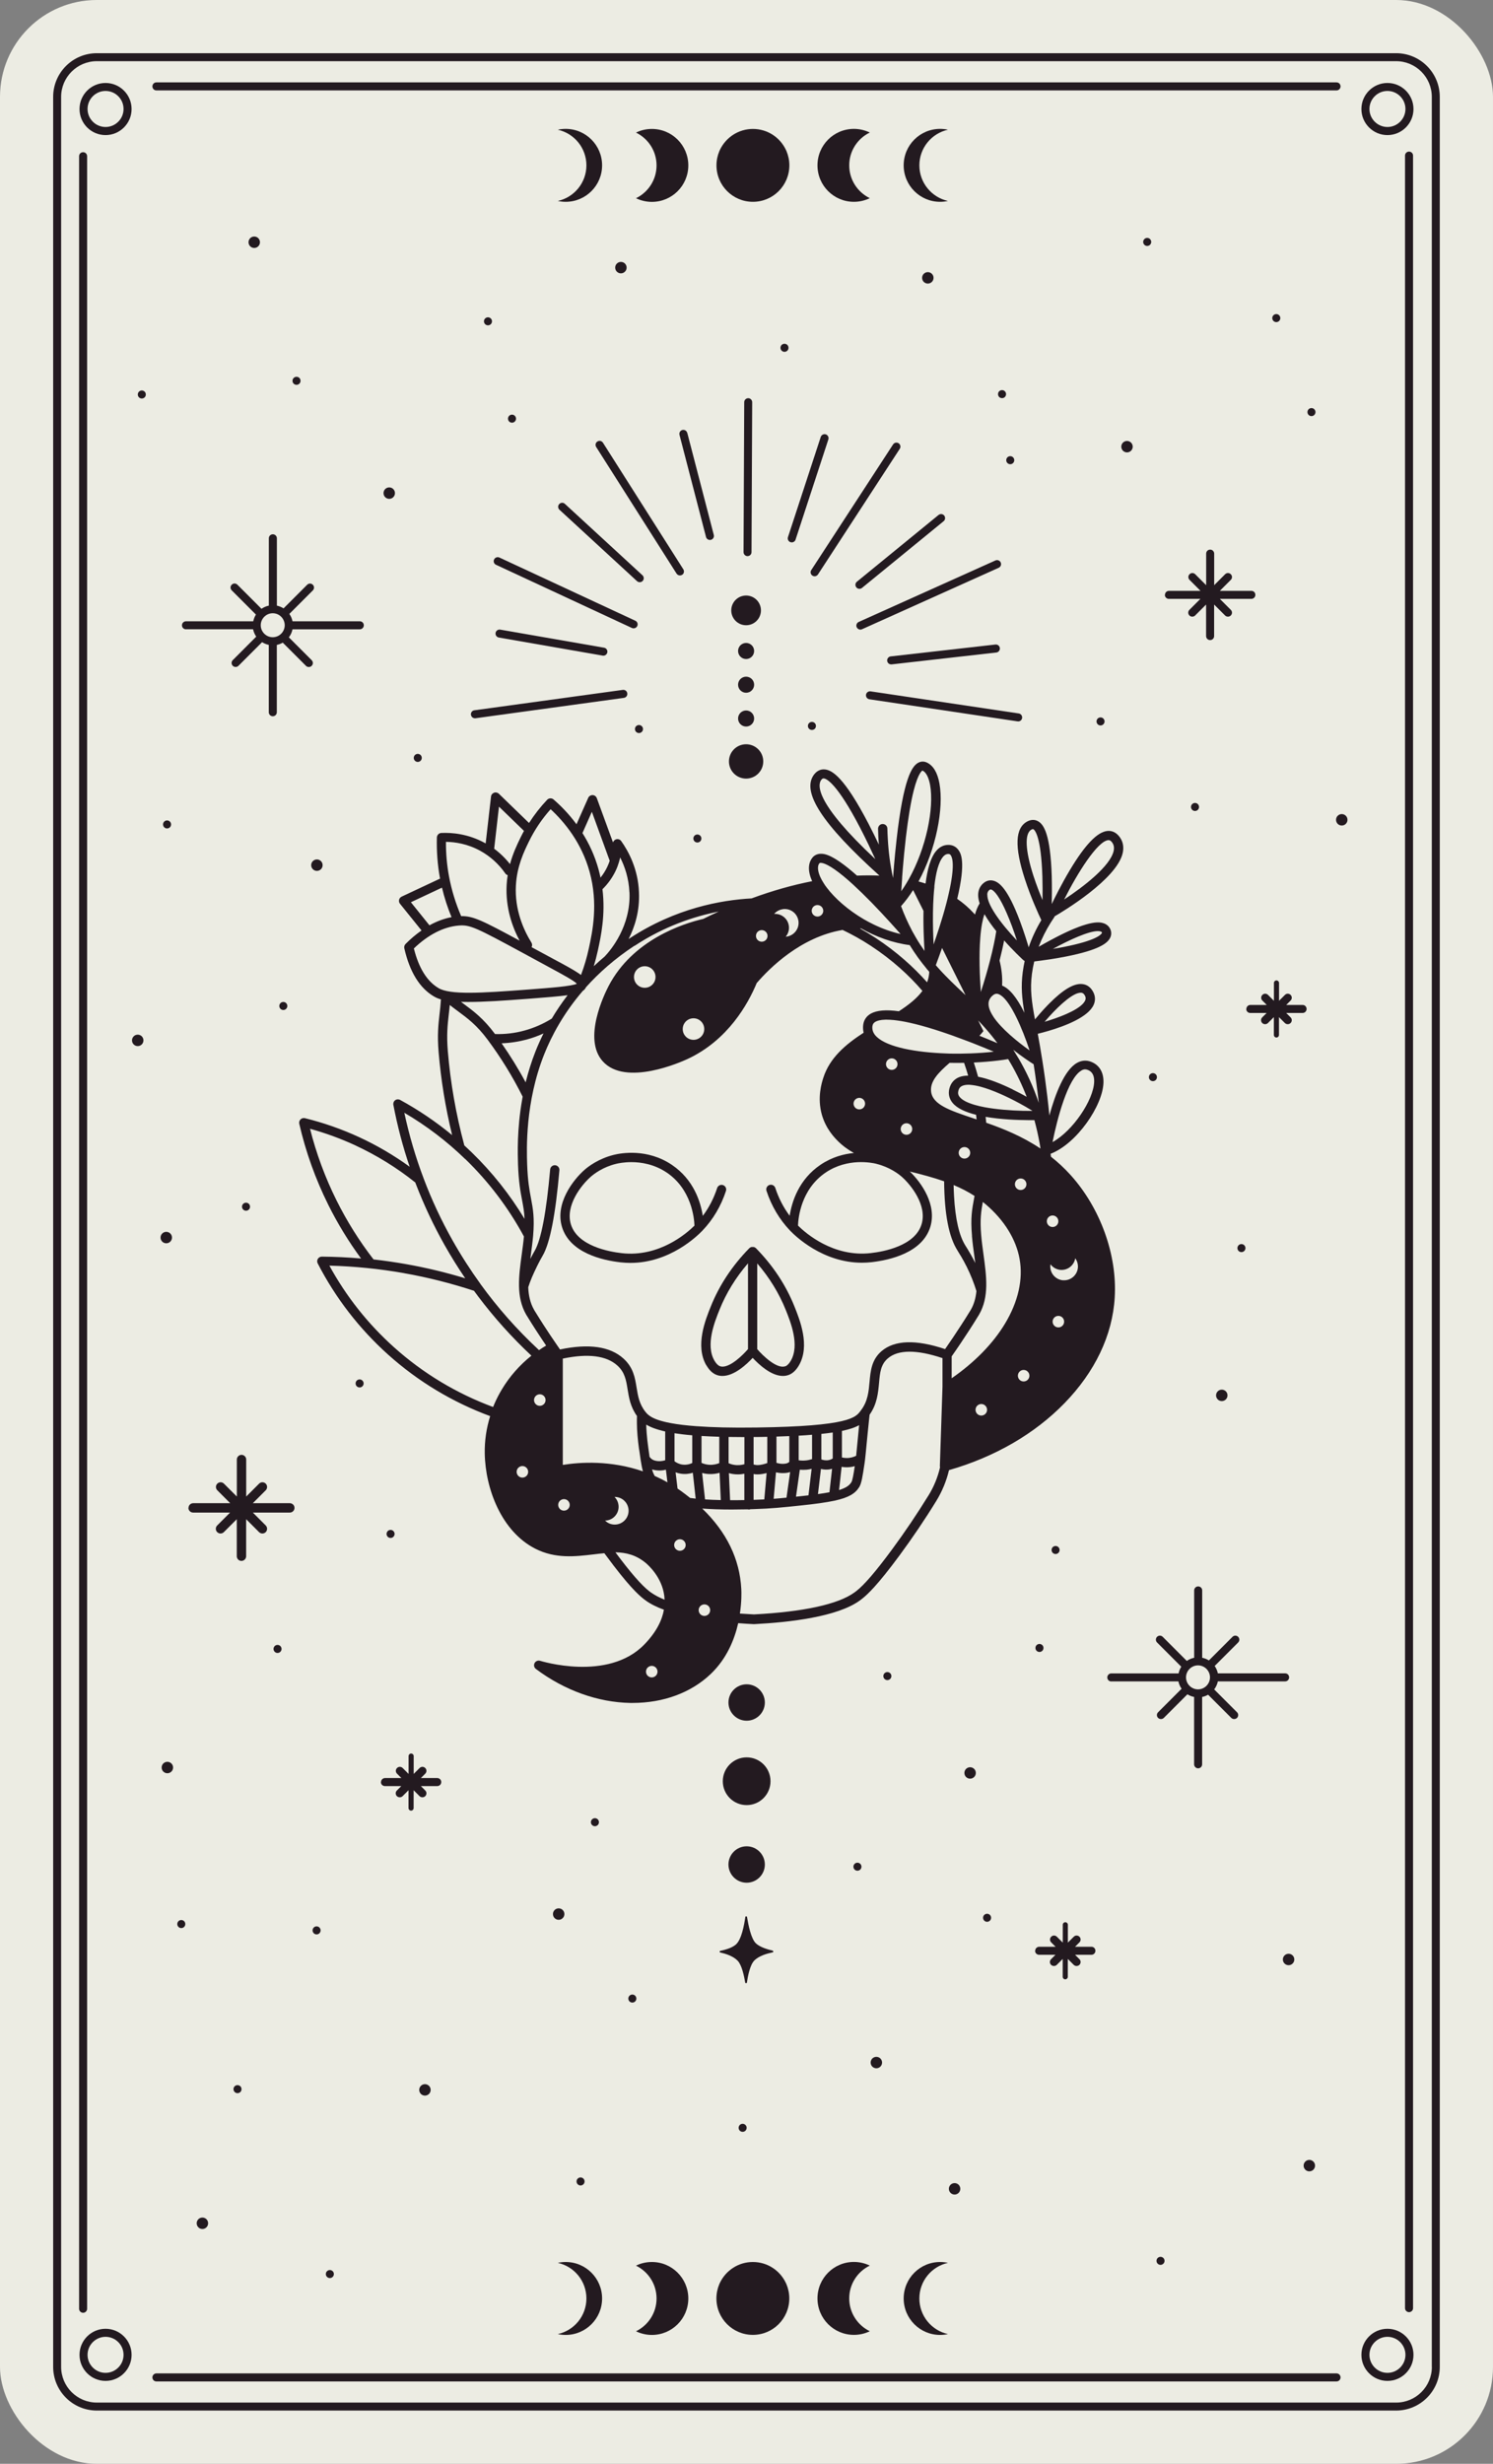 <?xml version="1.0" encoding="UTF-8"?>
<svg id="Layer_2" data-name="Layer 2" xmlns="http://www.w3.org/2000/svg" viewBox="0 0 245.41 404.7">
  <rect x="0" y="0" width="245.41" height="404.7" fill="#808080" stroke="none"/>
  <defs>
    <style>
      .cls-1 {
        fill: #231a20;
      }

      .cls-1, .cls-2 {
        stroke-width: 0px;
      }

      .cls-2 {
        fill: #ecece3;
      }
    </style>
  </defs>
  <g id="Layer_1-2" data-name="Layer 1">
    <g>
      <g>
        <rect class="cls-2" width="245.41" height="404.7" rx="15.91" ry="15.91"/>
        <g>
          <path class="cls-1" d="M229.5,8.74H15.91c-3.96,0-7.17,3.22-7.17,7.17v372.87c0,3.96,3.22,7.17,7.17,7.17h213.58c3.96,0,7.17-3.22,7.17-7.17V15.91c0-3.96-3.22-7.17-7.17-7.17ZM235.36,388.78c0,3.23-2.63,5.86-5.86,5.86H15.91c-3.23,0-5.86-2.63-5.86-5.86V15.91c0-3.23,2.63-5.86,5.86-5.86h213.58c3.23,0,5.86,2.63,5.86,5.86v372.87Z"/>
          <path class="cls-1" d="M17.35,13.63c-2.36,0-4.28,1.92-4.28,4.28s1.92,4.28,4.28,4.28,4.28-1.92,4.28-4.28-1.92-4.28-4.28-4.28ZM17.35,20.86c-1.63,0-2.96-1.33-2.96-2.96s1.33-2.96,2.96-2.96,2.96,1.33,2.96,2.96-1.33,2.96-2.96,2.96Z"/>
          <path class="cls-1" d="M228.06,13.63c-2.36,0-4.28,1.92-4.28,4.28s1.92,4.28,4.28,4.28,4.28-1.92,4.28-4.28-1.92-4.28-4.28-4.28ZM228.06,20.86c-1.63,0-2.96-1.33-2.96-2.96s1.33-2.96,2.96-2.96,2.96,1.33,2.96,2.96-1.33,2.96-2.96,2.96Z"/>
          <path class="cls-1" d="M219.7,13.53H25.71c-.36,0-.66.29-.66.66s.29.66.66.66h193.98c.36,0,.66-.29.66-.66s-.29-.66-.66-.66Z"/>
          <path class="cls-1" d="M228.06,382.52c-2.36,0-4.28,1.92-4.28,4.28s1.92,4.28,4.28,4.28,4.28-1.92,4.28-4.28-1.92-4.28-4.28-4.28ZM228.06,389.76c-1.63,0-2.96-1.33-2.96-2.96s1.33-2.96,2.96-2.96,2.96,1.33,2.96,2.96-1.33,2.96-2.96,2.96Z"/>
          <path class="cls-1" d="M17.35,382.52c-2.36,0-4.28,1.92-4.28,4.28s1.92,4.28,4.28,4.28,4.28-1.92,4.28-4.28-1.92-4.28-4.28-4.28ZM17.35,389.76c-1.63,0-2.96-1.33-2.96-2.96s1.33-2.96,2.96-2.96,2.96,1.33,2.96,2.96-1.33,2.96-2.96,2.96Z"/>
          <path class="cls-1" d="M219.7,389.85H25.71c-.36,0-.66.29-.66.66s.29.66.66.66h193.98c.36,0,.66-.29.66-.66s-.29-.66-.66-.66Z"/>
          <path class="cls-1" d="M231.61,379.79c.36,0,.66-.29.66-.66V25.56c0-.36-.29-.66-.66-.66s-.66.29-.66.66v353.57c0,.36.29.66.66.66Z"/>
          <path class="cls-1" d="M91.69,383.39c.42.09.85.14,1.29.14,3.31,0,5.99-2.68,5.99-5.99s-2.68-5.99-5.99-5.99c-.44,0-.87.05-1.29.14,2.69.59,4.7,2.98,4.7,5.85s-2.01,5.26-4.7,5.85Z"/>
          <path class="cls-1" d="M104.54,382.93c.79.38,1.68.6,2.61.6,3.31,0,5.99-2.68,5.99-5.99s-2.68-5.99-5.99-5.99c-.94,0-1.82.21-2.61.6,2,.97,3.38,3.02,3.38,5.39s-1.38,4.42-3.38,5.39Z"/>
          <path class="cls-1" d="M118.3,375.05c-.02.05-.05.1-.07.15-.3.72-.47,1.51-.47,2.33,0,3.31,2.68,5.99,5.99,5.99s5.99-2.68,5.99-5.99c0-.83-.17-1.62-.47-2.33-.02-.05-.05-.1-.07-.15-.02-.04-.03-.08-.05-.11-.97-2.01-3.02-3.39-5.4-3.39s-4.43,1.39-5.4,3.39c-.02.04-.03.08-.05.11Z"/>
          <path class="cls-1" d="M155.82,371.69c-.41-.09-.85-.14-1.29-.14-3.31,0-5.99,2.68-5.99,5.99s2.68,5.99,5.99,5.99c.44,0,.87-.05,1.29-.14-2.69-.59-4.7-2.98-4.7-5.85s2.01-5.26,4.7-5.85Z"/>
          <path class="cls-1" d="M142.97,372.14c-.79-.38-1.68-.6-2.61-.6-3.31,0-5.99,2.68-5.99,5.99s2.68,5.99,5.99,5.99c.94,0,1.82-.21,2.61-.6-2-.97-3.38-3.02-3.38-5.39s1.38-4.42,3.38-5.39Z"/>
          <path class="cls-1" d="M91.69,33.01c.42.09.85.14,1.29.14,3.31,0,5.99-2.68,5.99-5.99s-2.68-5.99-5.99-5.99c-.44,0-.87.05-1.29.14,2.69.59,4.7,2.99,4.7,5.85s-2.01,5.26-4.7,5.85Z"/>
          <path class="cls-1" d="M104.54,32.56c.79.38,1.68.6,2.61.6,3.31,0,5.99-2.68,5.99-5.99s-2.68-5.99-5.99-5.99c-.94,0-1.82.21-2.61.6,2,.97,3.38,3.02,3.38,5.39s-1.38,4.42-3.38,5.39Z"/>
          <path class="cls-1" d="M129.28,24.83c-.02-.05-.05-.1-.07-.15-.02-.04-.03-.08-.05-.11-.97-2.01-3.02-3.39-5.4-3.39s-4.43,1.39-5.4,3.39c-.02.04-.03.08-.05.11-.02.05-.05.1-.07.15-.3.72-.47,1.51-.47,2.33,0,3.31,2.68,5.99,5.99,5.99s5.99-2.68,5.99-5.99c0-.83-.17-1.62-.47-2.33Z"/>
          <path class="cls-1" d="M155.82,21.31c-.41-.09-.85-.14-1.29-.14-3.31,0-5.99,2.68-5.99,5.99s2.68,5.99,5.99,5.99c.44,0,.87-.05,1.29-.14-2.69-.59-4.7-2.99-4.7-5.85s2.01-5.26,4.7-5.85Z"/>
          <path class="cls-1" d="M142.97,21.77c-.79-.38-1.68-.6-2.61-.6-3.31,0-5.99,2.68-5.99,5.99s2.68,5.99,5.99,5.99c.94,0,1.82-.22,2.61-.6-2-.97-3.38-3.02-3.38-5.39s1.38-4.42,3.38-5.39Z"/>
          <path class="cls-1" d="M13.66,379.89c.36,0,.66-.29.66-.66V25.66c0-.36-.29-.66-.66-.66s-.66.29-.66.66v353.57c0,.36.29.66.66.66Z"/>
          <path class="cls-1" d="M38.38,343.16c0,.36.29.66.66.66s.66-.29.66-.66-.29-.66-.66-.66-.66.29-.66.66Z"/>
          <circle class="cls-1" cx="95.43" cy="358.32" r=".66"/>
          <path class="cls-1" d="M128.29,57.13c0,.36.29.66.66.66s.66-.29.66-.66-.29-.66-.66-.66-.66.29-.66.66Z"/>
          <circle class="cls-1" cx="188.57" cy="39.74" r=".66"/>
          <path class="cls-1" d="M48.74,61.89c-.36,0-.66.29-.66.66s.29.66.66.66.66-.29.66-.66-.29-.66-.66-.66Z"/>
          <circle class="cls-1" cx="80.21" cy="52.78" r=".66"/>
          <circle class="cls-1" cx="190.76" cy="371.36" r=".66"/>
          <circle class="cls-1" cx="54.22" cy="373.53" r=".66"/>
          <path class="cls-1" d="M165.37,64.74c0-.36-.29-.66-.66-.66s-.66.29-.66.66.29.66.66.66.66-.29.66-.66Z"/>
          <circle class="cls-1" cx="209.79" cy="52.25" r=".66"/>
          <circle class="cls-1" cx="29.8" cy="316.04" r=".66"/>
          <path class="cls-1" d="M41.79,38.85c-.52,0-.94.42-.94.94s.42.94.94.94.94-.42.94-.94-.42-.94-.94-.94Z"/>
          <path class="cls-1" d="M68.91,343.28c0,.52.42.94.94.94s.94-.42.94-.94-.42-.94-.94-.94-.94.42-.94.94Z"/>
          <path class="cls-1" d="M32.33,365.19c0,.52.42.94.94.94s.94-.42.94-.94-.42-.94-.94-.94-.94.42-.94.94Z"/>
          <path class="cls-1" d="M156.91,360.47c.52,0,.94-.42.94-.94s-.42-.94-.94-.94-.94.42-.94.94.42.94.94.94Z"/>
          <path class="cls-1" d="M22.64,169.95c-.52,0-.94.42-.94.94s.42.94.94.94.94-.42.94-.94-.42-.94-.94-.94Z"/>
          <path class="cls-1" d="M214.28,355.72c0,.52.42.94.94.94s.94-.42.94-.94-.42-.94-.94-.94-.94.42-.94.94Z"/>
          <path class="cls-1" d="M153.45,45.64c0-.52-.42-.94-.94-.94s-.94.42-.94.94.42.94.94.94.94-.42.94-.94Z"/>
          <path class="cls-1" d="M103,43.96c0-.52-.42-.94-.94-.94s-.94.42-.94.94.42.94.94.94.94-.42.94-.94Z"/>
        </g>
      </g>
      <g>
        <path class="cls-1" d="M116.1,224.24c.47.82,1.04,1.36,1.69,1.6.31.12.63.17.96.17,1.94,0,3.97-1.89,4.97-2.97,1,1.07,3.02,2.97,4.97,2.97.32,0,.64-.05.96-.17.65-.24,1.22-.78,1.69-1.6,1.83-3.21.15-7.4-.76-9.66-1.4-3.49-3.52-6.7-6.31-9.54,0,0-.02-.02-.03-.03-.02-.01-.03-.03-.05-.04-.01-.01-.03-.02-.05-.03-.02-.01-.03-.02-.05-.03-.02,0-.04-.02-.05-.03-.01,0-.02-.01-.04-.02,0,0,0,0-.01,0-.02,0-.04-.01-.06-.02-.02,0-.03-.01-.05-.01-.02,0-.04,0-.06,0-.02,0-.04,0-.06,0-.02,0-.04,0-.05,0-.02,0-.04,0-.06,0-.02,0-.04,0-.05,0-.02,0-.04,0-.06,0-.02,0-.03,0-.05.01-.02,0-.04.01-.06.02,0,0,0,0-.01,0-.01,0-.02.01-.04.02-.02,0-.04.02-.05.03-.02,0-.03.02-.05.03-.02.01-.03.02-.05.03-.02.01-.03.03-.05.04,0,0-.02.02-.03.03-2.78,2.84-4.91,6.05-6.31,9.54-.91,2.25-2.59,6.45-.76,9.66ZM122.95,207.52v14.08c-.83.97-2.78,2.88-4.18,2.88-.16,0-.31-.02-.45-.08-.3-.11-.62-.44-.9-.93-1.47-2.57.04-6.32.85-8.34,1.1-2.74,2.67-5.29,4.68-7.62ZM129.1,224.41c-1.39.52-3.71-1.73-4.63-2.8v-14.08c2.01,2.33,3.58,4.89,4.68,7.62.81,2.02,2.32,5.77.85,8.34-.28.49-.6.82-.9.93Z"/>
        <path class="cls-1" d="M92.38,201.55c1.3,4.24,6.6,5.46,9.64,5.8.55.06,1.09.09,1.61.09,6.43,0,10.93-4.36,11.83-5.3,1.75-1.83,3.05-4.03,3.87-6.52.13-.4-.09-.83-.49-.96-.4-.13-.83.09-.96.49-.55,1.68-1.34,3.21-2.36,4.57-.35-2.26-1.47-5.95-5.09-8.39-4.03-2.71-8.31-1.94-9.53-1.64-2.5.62-4.18,1.91-4.78,2.43-1.94,1.69-4.92,5.59-3.74,9.43ZM97.13,193.27c.52-.45,1.96-1.57,4.14-2.1.33-.08,1.26-.28,2.51-.28,1.62,0,3.77.34,5.81,1.71,4.07,2.74,4.52,7.48,4.56,8.72-1.27,1.26-5.8,5.22-11.95,4.52-2.15-.24-7.27-1.19-8.36-4.73-.95-3.1,1.73-6.48,3.28-7.83Z"/>
        <path class="cls-1" d="M173.33,150.53c1.33-.77,10.22-6.08,11.21-10.4.22-.96.07-1.83-.45-2.58-.67-.96-1.48-1.11-2.04-1.06-1.66.14-3.68,2.24-6.18,6.41-1.45,2.42-2.6,4.78-2.99,5.6.03-1.28.04-2.89,0-4.53-.21-6.98-1.33-8.49-2.16-9.02-.56-.36-1.22-.36-1.86-.02-2,1.06-2.13,4.15-.4,9.46.97,2.99,2.24,5.76,2.71,6.75-.87,1.45-1.56,2.94-2.08,4.46-.32-1.07-.82-2.66-1.43-4.29-2.03-5.41-3.43-6.37-4.3-6.63-.63-.19-1.26-.03-1.78.45-.52.47-.79,1.12-.8,1.88,0,.43.09.89.25,1.38-.31.49-.57,1.12-.77,1.83-.09-.11-.17-.2-.24-.26-.79-.86-1.69-1.64-2.68-2.32,1.49-6.2.55-7.53.21-8.01-.41-.58-1.01-.87-1.74-.85-.72.02-1.36.34-1.89.95-.94,1.07-1.49,3.08-1.78,5.4-.38-.12-.77-.24-1.16-.34,2.86-5.27,4.19-11.99,3.44-16.1-.32-1.78-1.01-2.93-2.05-3.43-.5-.24-1.04-.22-1.51.07-.95.57-2.35,2.49-3.49,12.61-.09.77-.16,1.53-.24,2.28-.13,1.35-.24,2.65-.32,3.8,0,.07,0,.13-.01.19-.01-.07-.03-.13-.05-.2-.43-1.99-.7-4.06-.82-6.22-.03-.56-.06-1.12-.07-1.69,0-.42-.35-.75-.76-.75,0,0-.01,0-.02,0-.42,0-.75.36-.75.78.02.88.06,1.74.13,2.6-.51-1.07-1.08-2.23-1.68-3.39-4.02-7.73-6-8.81-7.15-8.95-.71-.09-1.36.22-1.84.86-2.08,2.82,1.34,8.09,10.77,16.58-1.19-.06-2.43-.05-3.69,0-4.07-3.62-5.45-3.6-5.97-3.59-.57.01-1.05.24-1.38.66-.49.63-.9,1.77-.1,3.66.03.06.06.12.08.18-3.21.63-6.55,1.57-9.96,2.83-5.03.27-12.53,1.63-20.03,6.55-.07.04-.13.09-.19.13,1.03-2.01,1.85-4.62,1.71-7.72-.16-3.77-1.68-6.64-2.92-8.38-.19-.27-.53-.38-.85-.28-.24.08-.42.27-.5.5l-2.66-7.27c-.11-.29-.38-.49-.69-.5-.31,0-.6.17-.72.45l-1.93,4.34c-1.26-1.71-2.6-3.06-3.77-4.07-.31-.27-.77-.24-1.05.05-1.12,1.18-2.11,2.45-2.98,3.81l-4.96-4.8c-.21-.2-.51-.27-.79-.17-.27.1-.47.34-.5.63l-.88,7.7c-.05-.03-.1-.06-.16-.09-2.74-1.49-5.39-1.71-7.13-1.63-.4.02-.71.34-.73.74-.06,2.26.11,4.53.52,6.75,0,0,0,.01,0,.01l-6.31,2.96c-.21.1-.37.29-.42.52-.05.23,0,.47.15.65l3.54,4.39c-.9.62-1.78,1.36-2.63,2.22-.18.19-.26.45-.2.71.88,3.86,2.51,6.52,4.86,7.9.34.2.72.36,1.16.49-.06.88-.14,1.65-.23,2.4-.2,1.79-.39,3.47-.15,6.28.38,4.57,1.13,9.14,2.22,13.61-2.66-2.19-5.52-4.13-8.55-5.78-.26-.14-.58-.12-.81.05-.24.17-.35.47-.3.76.66,3.46,1.55,6.86,2.68,10.17-2.61-1.89-5.39-3.52-8.3-4.86-2.86-1.32-5.86-2.37-8.92-3.12-.26-.06-.53.01-.72.2-.19.19-.27.46-.21.71,1.06,4.62,2.67,9.1,4.78,13.34,1.53,3.07,3.34,6.03,5.38,8.8-2.15-.19-4.3-.29-6.45-.31h0c-.26,0-.51.14-.65.36-.14.23-.15.51-.03.75,2.93,5.68,6.83,10.73,11.58,14.99,4.92,4.41,10.56,7.8,16.77,10.1-.62,1.99-.93,4.06-.89,6.14.1,5.74,2.72,12.8,8.32,15.64,3.31,1.68,6.59,1.28,9.48.94.64-.08,1.26-.15,1.86-.2.09.12.17.24.26.35,3.64,4.94,5.29,6.45,6.21,7.17,0,0,.16.12.32.24.81.59,1.83,1.09,3,1.52-.29,1.63-1.16,3.6-3.24,5.73-5.98,6.13-17,2.69-17.11,2.66-.35-.11-.74.05-.91.38-.17.33-.08.74.22.96,4.67,3.51,10.19,5.49,15.52,5.58.13,0,.25,0,.38,0,5.06,0,9.61-1.68,12.84-4.76,2.63-2.51,3.9-5.66,4.51-8.34.88.07,1.73.12,2.55.16.01,0,.02,0,.04,0s.03,0,.04,0c5.88-.3,13.66-1.21,17.34-3.87.16-.12.32-.24.33-.25.92-.71,2.56-2.22,6.21-7.16,2.13-2.89,4.17-5.9,6.04-8.94.97-1.58,1.68-3.3,2.1-5.08,7.52-2.16,14.07-5.95,18.97-10.98,5.03-5.16,7.9-11.17,8.27-17.37.43-6.99-2.36-14.71-7.27-20.14-1.02-1.13-2.1-2.12-3.21-2.99-.02-.16-.04-.32-.06-.48,4.31-1.66,8.56-7.9,8.69-11.66.06-1.69-.66-2.92-2.03-3.45-.78-.31-1.59-.24-2.34.19-2.06,1.18-3.57,5.16-4.52,8.63-.1-1.05-.22-2.1-.34-3.15-.23-1.92-.49-3.82-.79-5.7,0-.03,0-.05-.01-.08-.13-.83-.27-1.67-.41-2.49-.13-.71-.25-1.38-.36-2,.46-.11,1.09-.28,1.81-.49,2.65-.78,6.49-2.24,7.38-4.27.33-.74.28-1.51-.15-2.24-.42-.73-1.05-1.13-1.83-1.18-1.35-.08-3.09.97-5.31,3.2-.12.13-.25.25-.38.39-.77.8-1.45,1.59-1.98,2.23-.54-2.92-.83-4.91-.5-7.48.09-.68.22-1.36.38-2.04.56-.07,1.51-.19,2.64-.36.79-.12,1.67-.27,2.57-.45,5.54-1.09,6.76-2.21,7.2-2.95.28-.47.32-1.01.11-1.51-.21-.49-.61-.85-1.16-1.02-.5-.15-2.01-.63-7.48,2.16-.4.21-.8.41-1.18.62-.73.39-1.4.77-1.97,1.1.52-1.38,1.2-2.73,2.03-4.05.18-.29.37-.57.56-.85ZM171.36,147.84c-.48-1.15-1.02-2.54-1.48-3.95-1.37-4.23-1.49-7.01-.33-7.63.11-.06.18-.07.23-.07s.08.02.1.03c.21.13,1.25,1.14,1.46,7.78.04,1.36.04,2.7.02,3.85ZM182.17,138s.04,0,.07,0c.13,0,.34.05.59.41.27.4.34.84.22,1.38-.57,2.49-4.91,5.84-8.13,7.96,2.22-4.41,5.49-9.6,7.25-9.75ZM177.7,163.06c.18.01.39.07.6.42.18.3.2.57.07.86-.55,1.24-3.32,2.45-5.95,3.28-.24.08-.48.15-.72.22.24-.28.48-.55.73-.83,1.87-2.07,4.01-3.95,5.21-3.95.02,0,.04,0,.06,0ZM177.76,175.83c.21-.12.41-.18.6-.18.14,0,.28.03.43.09.28.11,1.12.43,1.06,1.98-.11,2.95-3.45,8-6.84,9.88.75-3.76,2.5-10.48,4.75-11.76ZM134.78,143.93c-.23-.54-.55-1.54-.1-2.12.02-.03.06-.07.21-.08,0,0,0,0,.01,0,.41,0,1.44.29,3.77,2.21.25.21.52.44.8.68.25.22.51.46.79.71.86.79,1.85,1.75,2.99,2.91,1.1,1.13,2.15,2.26,3.07,3.27.32.36.63.69.91,1.01.29.33.56.63.8.9-1.54-.35-3.03-.89-4.43-1.57-.56-.27-1.1-.56-1.62-.86-2.6-1.52-4.75-3.43-6.08-5.19-.18-.23-.34-.46-.48-.69-.15-.24-.29-.47-.41-.7-.09-.17-.17-.33-.24-.49ZM134.99,128.11c.16-.22.28-.25.37-.25.02,0,.04,0,.06,0,.44.05,2.16.8,5.97,8.13.95,1.83,1.82,3.67,2.49,5.13-9.83-9.19-9.53-12.15-8.89-13.02ZM148.28,144.18c.03-.45.07-.92.11-1.41.13-1.61.3-3.4.51-5.2.38-3.23.81-5.83,1.29-7.72.78-3.06,1.44-3.28,1.44-3.28,0,0,.02,0,.04.02.55.27.98,1.09,1.21,2.33.7,3.86-.67,10.46-3.48,15.46-.04.06-.07.13-.11.19-.1.17-.19.33-.29.5-.14.23-.29.46-.43.69-.14.21-.28.42-.43.63.01-.22.03-.45.05-.7.02-.24.03-.49.05-.76.02-.24.04-.49.05-.75ZM153.58,145.62c.24-2.21.69-4.05,1.46-4.92.33-.37.61-.42.79-.43.01,0,.02,0,.03,0,.23,0,.33.08.42.21.28.4.71,1.77-.33,6.28-.06.25-.12.5-.18.77-.06.25-.13.5-.19.76-.16.62-.35,1.29-.56,2.02-.36,1.22-.75,2.42-1.11,3.5-.16.46-.31.91-.45,1.32-.04-.76-.07-1.57-.09-2.41-.04-1.81-.03-3.73.09-5.52.02-.27.04-.53.06-.79.02-.27.05-.53.08-.78ZM161.42,151.72c.11-.58.24-1.11.4-1.56.53.93,1.21,1.88,1.94,2.79-.1.67-.24,1.4-.4,2.16-.09.42-.19.86-.29,1.3-.11.45-.22.91-.34,1.37-.44,1.71-.96,3.48-1.51,5.17-.19-2.7-.31-6.06-.09-8.87.03-.43.07-.84.12-1.24.05-.39.1-.76.17-1.11ZM162.28,146.99c0-.44.17-.64.3-.76.11-.1.19-.13.25-.13.03,0,.06,0,.08.01.31.09.66.44,1.04.98.49.7,1.02,1.72,1.54,2.93.58,1.32,1.15,2.87,1.66,4.46-.58-.62-1.2-1.3-1.79-2.01-.23-.28-.46-.55-.67-.83-.25-.31-.48-.63-.7-.94-.5-.7-.93-1.4-1.23-2.03-.12-.25-.22-.49-.29-.71-.09-.27-.15-.53-.17-.77,0-.07,0-.13,0-.2ZM159.76,203c.09,1.1.24,2.19.39,3.25.06.41.11.82.16,1.22,0-.02-.01-.03-.02-.05-.25-.49-.48-.94-.7-1.32-.38-.68-.69-1.16-.84-1.4l-.05-.08c-1.04-1.64-1.67-4.37-1.88-8.14-.03-.58-.06-1.19-.07-1.83,1.19.5,2.34,1.08,3.44,1.79-.03.15-.05.29-.08.43-.32,1.7-.6,3.16-.34,6.12ZM145.75,167.49c.33,0,.71.02,1.14.06.36.04.75.09,1.19.16,1.85.31,4.45.97,8.09,2.25.12.04.25.09.37.13.58.21,1.16.42,1.71.63.12.04.23.09.35.13.15.06.3.11.45.17.27.1.53.2.79.3,1.33.52,2.54,1.02,3.51,1.43,0,0,0,0,.01,0,0,0,0,0,0,0-1.2.14-2.49.23-3.82.28-.54.02-1.08.03-1.62.04-.01,0-.02,0-.03,0-.39,0-.79,0-1.18,0-.38,0-.77-.01-1.15-.03-4.92-.17-9.62-1-11.44-2.72-.05-.05-.09-.1-.14-.14-.19-.2-.33-.41-.43-.63-.11-.25-.17-.52-.16-.8,0-.07,0-.14.02-.21.04-.33.2-.55.51-.72.29-.16.78-.31,1.61-.33.08,0,.16,0,.24,0ZM112.22,169.03c0-.38.12-.74.33-1.03.32-.45.85-.74,1.44-.74.98,0,1.77.79,1.77,1.77s-.79,1.77-1.77,1.77c-.59,0-1.12-.29-1.44-.74-.21-.29-.33-.64-.33-1.03ZM105.98,162.25c-.98,0-1.77-.79-1.77-1.77s.79-1.77,1.77-1.77,1.77.79,1.77,1.77-.79,1.77-1.77,1.77ZM135.32,149.61c0,.07,0,.13-.02.19-.09.43-.47.75-.93.75-.52,0-.95-.42-.95-.95,0-.14.03-.27.09-.39.15-.33.48-.55.86-.55.52,0,.95.42.95.95ZM128.64,149.34c.77-.12,1.5.16,2,.68.31.32.52.74.6,1.22.19,1.24-.66,2.4-1.9,2.6-.06,0-.12.01-.19.02.41-.49.62-1.14.51-1.82-.18-1.18-1.24-2-2.41-1.92.22-.26.49-.46.8-.6.18-.08.38-.14.58-.17ZM125.21,152.78c.52,0,.95.42.95.95s-.42.95-.95.95-.95-.42-.95-.95.42-.95.95-.95ZM160.52,183.87c-.17-.06-.34-.11-.5-.17-3.89-1.3-6.7-2.24-6.97-4.38-.21-1.67,1.14-3.1,3.04-4.74.4,0,.8.01,1.19.01s.79,0,1.19-.01c.25.71.47,1.41.67,2.1-.55,0-1.05.08-1.48.25-.82.33-1.37.97-1.6,1.85-.22.86-.05,1.67.5,2.35.74.93,2.19,1.56,3.88,1.98.03.25.06.5.09.75ZM166.91,194.12c.22-.47.78-.68,1.26-.46.47.22.68.78.46,1.26-.22.47-.78.68-1.26.46-.47-.22-.68-.78-.46-1.26ZM169.12,226.37c-.22.47-.78.68-1.26.46-.47-.22-.68-.78-.46-1.26.22-.47.78-.68,1.26-.46.47.22.68.78.46,1.26ZM162.16,231.97c-.22.47-.78.68-1.26.46-.47-.22-.68-.78-.46-1.26.22-.47.78-.68,1.26-.46.47.22.68.78.46,1.26ZM159.39,189.76c-.22.47-.78.68-1.26.46-.47-.22-.68-.78-.46-1.26.22-.47.78-.68,1.26-.46.47.22.68.78.46,1.26ZM149.86,185.85c-.22.47-.78.68-1.26.46-.47-.22-.68-.78-.46-1.26.22-.47.78-.68,1.26-.46.47.22.68.78.46,1.26ZM147.44,175.19c-.22.47-.78.68-1.26.46-.47-.22-.68-.78-.46-1.26.22-.47.78-.68,1.26-.46.47.22.68.78.46,1.26ZM169.58,182.47c-.44,0-.91,0-1.39-.01-2.08-.05-4.42-.23-6.39-.6-.57-.11-1.11-.23-1.6-.38-1.14-.33-2.03-.76-2.46-1.3-.25-.31-.31-.62-.21-1.02.11-.42.32-.67.69-.82.27-.11.59-.16.96-.16.11,0,.24,0,.36.02.49.04,1.04.14,1.64.3,1.95.52,4.35,1.62,6.4,2.73.71.38,1.37.77,1.96,1.13.06.03.11.07.17.1-.04,0-.09,0-.14,0ZM166.43,178.93c-1.77-.86-3.84-1.72-5.66-2.07-.21-.77-.44-1.54-.7-2.33,1.43-.07,2.79-.18,4-.33.59-.07,1.14-.15,1.64-.24.14.22.27.45.41.69,1.02,1.75,1.9,3.59,2.64,5.51-.67-.37-1.47-.8-2.34-1.22ZM161.29,168.63l-.38-.76-.12-.25c.06.06.12.12.17.18.18.19.35.37.53.57.17.19.34.38.51.57.66.75,1.31,1.54,1.95,2.41-.49-.21-1.05-.44-1.65-.69-.41-.17-.85-.35-1.31-.53.23-.25.45-.5.66-.77l-.37-.75ZM163.28,166.99c-.18-.27-.33-.53-.45-.79-.18-.37-.29-.73-.33-1.07,0-.02,0-.03,0-.05-.05-.51.09-.93.42-1.32.04-.04.07-.08.11-.12.32-.32.58-.41.78-.41,0,0,0,0,0,0,.08,0,.15.01.21.03.17.04.34.13.51.24,1.66,1.13,3.52,5.45,4.71,9.04-2.01-1.43-4.65-3.57-5.96-5.54ZM158.45,163.22c-1.44-1.36-2.85-2.68-4.19-4.18-.15-.16-.29-.33-.44-.5.07-.19.16-.43.27-.73.2-.55.47-1.27.76-2.1l3.86,7.75c-.09-.08-.18-.17-.27-.25ZM151.86,154.06c.02.39.03.77.05,1.13.02.35.04.69.06,1.01-.48-.67-.95-1.39-1.4-2.16-.21-.35-.41-.72-.62-1.09-.04-.07-.07-.14-.11-.22-.66-1.25-1.23-2.54-1.73-3.89.71-.79,1.37-1.68,1.98-2.64l1.71,3.42c-.03,1.56,0,3.09.06,4.45ZM142.11,181.68c-.22.47-.78.68-1.26.46-.47-.22-.68-.78-.46-1.26.22-.47.78-.68,1.26-.46.47.22.68.78.46,1.26ZM173.11,216.69c.22-.47.78-.68,1.26-.46.47.22.68.78.46,1.26-.22.47-.78.68-1.26.46-.47-.22-.68-.78-.46-1.26ZM174.74,210.3c-1.25-.1-2.19-1.19-2.09-2.44,0-.06.01-.12.02-.19.38.51.97.86,1.65.92,1.19.09,2.23-.75,2.42-1.91.31.42.48.96.44,1.52-.1,1.25-1.19,2.19-2.44,2.09ZM173.88,201c-.22.47-.78.68-1.26.46-.47-.22-.68-.78-.46-1.26.22-.47.78-.68,1.26-.46.47.22.68.78.46,1.26ZM162.11,184.41c-.03-.31-.06-.63-.1-.96,2.5.43,5.22.53,6.94.54.11,0,.21,0,.31,0,.3,0,.55,0,.77,0,.35,1.28.64,2.58.88,3.92.04.25.08.5.12.75-3.02-2.02-6.16-3.28-8.92-4.24ZM167.44,173.88c-.23-.39-.46-.76-.69-1.13,0-.01-.01-.02-.02-.03-.06-.09-.12-.19-.17-.28,1.42,1.12,2.72,1.98,3.34,2.37.33,2.09.61,4.21.85,6.34-.87-2.56-1.97-4.99-3.31-7.28ZM164.72,161.89c.08-1.45-.1-2.83-.42-4.11.32-1.26.57-2.35.75-3.31,1.47,1.66,2.83,2.93,3.15,3.23.07.06.15.11.23.15-.13.61-.24,1.22-.32,1.83-.31,2.39-.13,4.27.28,6.68-1.24-2.51-2.45-3.98-3.67-4.47ZM141.57,152.52c2.44,1.36,5.18,2.37,7.96,2.72.88,1.43,1.8,2.69,2.75,3.83.05.09.11.17.19.23.09.11.18.21.27.32,0,.22-.02.4-.04.5-.05.43-.16.84-.31,1.23-2.22-2.5-4.99-5-8.44-7.27-.87-.57-1.74-1.09-2.6-1.57.07,0,.14,0,.22,0ZM144.06,191.17c2.18.54,3.62,1.65,4.14,2.1,1.55,1.35,4.23,4.73,3.28,7.83-1.08,3.54-6.2,4.49-8.36,4.73-6.15.7-10.68-3.26-11.95-4.52.04-1.23.48-5.97,4.56-8.72,3.6-2.42,7.56-1.61,8.32-1.43ZM160.93,215.94c1.69-2.92,1.22-6.31.73-9.89-.14-1.04-.29-2.11-.38-3.17-.22-2.61-.01-3.91.27-5.45.19.15.37.3.56.46,2.96,2.54,4.91,5.69,5.48,8.88.61,3.36-.22,7.04-2.39,10.64-1.98,3.29-5,6.37-8.77,8.98v-3.6c.98-1.39,1.95-2.84,2.89-4.29.21-.32,1.26-1.96,1.61-2.56ZM104.31,155.36c4.85-3.19,9.7-4.82,13.83-5.63-.84.38-1.69.78-2.53,1.2-3.43.8-11.61,3.46-15.56,11.01-.74,1.42-4.28,8.7-.98,12.38,3.75,4.2,12.91.11,13.94-.37,6.66-3.09,9.97-9.09,11.37-12.47,2.12-2.47,7.24-7.57,14.12-8.73,1.53.73,3.08,1.58,4.63,2.6,3.52,2.31,6.3,4.86,8.49,7.41-.91,1.25-2.29,2.32-3.87,3.35-2.09-.29-3.61-.16-4.58.37-.73.4-1.17,1.04-1.28,1.85-.06.45-.03.89.07,1.3-2.95,1.91-5.58,4.12-6.63,7.41-.26.81-1.04,3.26-.23,6.09.67,2.31,2.07,3.74,2.6,4.27.78.79,1.68,1.44,2.66,1.99-1.65.15-3.59.66-5.47,1.92-3.62,2.44-4.74,6.13-5.09,8.39-1.02-1.36-1.81-2.89-2.36-4.57-.13-.4-.56-.62-.96-.49-.4.13-.62.56-.49.96.82,2.49,2.12,4.69,3.86,6.52,0,0,0,0,0,0,.9.94,5.4,5.29,11.82,5.29.52,0,1.06-.03,1.61-.09,3.04-.35,8.34-1.56,9.64-5.8,1.1-3.6-1.44-7.25-3.37-9.09,1.89.47,3.79.96,5.64,1.61.05,5.4.77,9.13,2.2,11.37l.05.09c.22.35.81,1.27,1.46,2.57.64,1.29,1.18,2.63,1.6,4-.11,1.1-.38,2.13-.92,3.07-.34.58-1.44,2.3-1.57,2.49-.87,1.34-1.76,2.68-2.66,3.97-4.79-1.6-8.3-1.49-10.44.33-1.65,1.41-1.82,3.27-1.98,5.07-.14,1.55-.28,3.15-1.37,4.6-.04.05-.08.1-.12.16-.78,1.06-1.85,2.52-17.06,2.72-4.18.06-7.38-.03-9.83-.21-.01,0-.02,0-.03,0,0,0,0,0,0,0-1.75-.13-3.12-.3-4.2-.5-.07-.02-.14-.04-.21-.04-3.05-.59-3.67-1.38-4.06-1.88-.98-1.27-1.19-2.56-1.41-3.92-.26-1.62-.53-3.3-2.15-4.77-2.2-2-5.71-2.5-10.44-1.5l-.53-.77c-.73-1.06-1.46-2.15-2.17-3.25-.11-.18-1.03-1.6-1.45-2.3-.04-.07-.08-.14-.11-.19-.64-1.12-.91-2.37-.96-3.71.17-.54.35-1.04.62-1.67.2-.47.45-1.01.78-1.69.45-.92.83-1.59.96-1.81l.03-.05c1.19-2.08,2.09-6.66,2.73-13.99.04-.42-.27-.79-.69-.83-.42-.04-.79.27-.83.69-.62,7.01-1.47,11.51-2.54,13.37l-.03.05c-.1.17-.35.61-.67,1.23,0,.01-.01.02-.02.03,0-.03,0-.06.01-.09.02-.15.04-.3.06-.44.14-1.05.29-2.14.39-3.24,0,0,0,0,0,0,0,0,0,0,0,0,.25-2.96-.02-4.43-.34-6.12-.26-1.36-.55-2.91-.64-5.64-.08-2.51-.34-10.15,2.8-18.06,1.18-2.96,3.14-6.69,6.35-10.42.24-.16.42-.36.52-.6,2.11-2.35,4.72-4.68,7.96-6.81ZM134.45,245.42l.49-4.13c.45.11,1,.16,1.6.03.08-.02.15-.04.23-.06l-.43,3.85c-.54.1-1.17.21-1.9.31ZM120.01,246.42l-.2-4.45c.2.06.39.1.6.14.3.05.59.07.87.07.39,0,.75-.04,1.07-.11v4.33c-.83.02-1.61.02-2.34.02ZM58.37,188.12c3.52,1.63,6.85,3.68,9.89,6.11.05.13.1.26.15.39,1.31,3.39,2.86,6.68,4.65,9.86,1.06,1.88,2.2,3.71,3.41,5.49-3.2-.97-6.46-1.75-9.74-2.33-1.76-.31-3.54-.57-5.33-.77h0s0,0,0,0c-2.34-3.02-4.38-6.28-6.08-9.69-1.87-3.75-3.33-7.7-4.36-11.77,2.54.7,5.03,1.61,7.42,2.71ZM73.76,166.68c.06-.51.12-1.03.17-1.6.46.37.92.7,1.36,1.03,1.58,1.17,3.08,2.27,4.85,4.65,2.19,2.94,4.13,6.09,5.77,9.37-.04.19-.07.39-.1.58-.85,4.88-.71,8.88-.66,10.58.1,2.84.4,4.45.67,5.87.19,1.01.36,1.89.4,3.05-2.41-4-5.32-7.66-8.68-10.92-.4-.39-.81-.77-1.22-1.15,0-.03-.02-.06-.02-.09-1.35-5.04-2.26-10.21-2.69-15.4-.22-2.66-.04-4.27.15-5.98ZM86.41,177.8c-1.19-2.22-2.52-4.37-3.96-6.43,1.39-.05,2.78-.26,4.13-.62.95-.26,1.87-.59,2.76-1-.5,1.01-.93,1.97-1.29,2.87-.7,1.76-1.23,3.5-1.65,5.18ZM90.68,167.32c-1.4.87-2.91,1.53-4.49,1.96-1.57.43-3.19.62-4.82.57-1.91-2.57-3.57-3.79-5.17-4.97-.15-.11-.29-.21-.43-.32.41.02.84.02,1.31.02,2.45,0,5.68-.21,10-.54,2.91-.22,4.82-.38,6.22-.57-1,1.31-1.87,2.6-2.61,3.85ZM76.49,190.39c3.84,3.72,7.08,8,9.63,12.71-.09.99-.23,1.98-.36,2.95-.49,3.58-.95,6.97.73,9.89.35.6,1.4,2.23,1.61,2.56.03.05.07.1.1.15.52.8,1.04,1.59,1.57,2.37-.4.24-.79.48-1.17.75-.05-.05-.11-.1-.16-.15-3.5-3.26-6.66-6.84-9.45-10.69,0,0,0,0,0-.01-1.66-2.3-3.2-4.69-4.6-7.17-1.85-3.28-3.44-6.68-4.76-10.19,0,0,0-.02-.01-.03-1.32-3.49-2.37-7.08-3.16-10.75,3.64,2.13,7,4.69,10.02,7.62ZM113.79,235.76v4.55c-.38.18-.98.36-1.68.25-.54-.09-.97-.33-1.24-.54v-4.6c.84.13,1.81.25,2.92.34ZM118.23,236v4.33c-.43.17-.99.31-1.66.27-.43-.03-.86-.13-1.26-.31v-4.42c.89.05,1.86.1,2.92.13ZM136.87,239.57c-.17.11-.39.21-.64.26-.49.1-.92,0-1.22-.11v-4.19c.69-.07,1.31-.15,1.87-.23v4.27ZM133.48,239.67c-.34.11-.69.19-1.04.22-.39.04-.78.03-1.16-.03v-4.04c.79-.04,1.52-.09,2.2-.15v4ZM129.75,240.12c-.19.16-.37.29-.89.32-.48.03-.89-.05-1.23-.16v-4.31c.74-.02,1.45-.05,2.11-.08v4.23ZM126.11,240.32c-.41.15-1.08.34-1.62.33-.23,0-.44-.05-.62-.1v-4.51c.19,0,.37,0,.57,0,.58,0,1.14-.02,1.68-.03v4.32ZM122.35,240.51c-.46.13-1.04.21-1.69.1-.31-.05-.61-.14-.9-.27v-4.31c.7.01,1.44.02,2.22.02.12,0,.25,0,.38,0v4.46ZM113.44,246.05c-.45-.36-.92-.72-1.41-1.08-.22-.16-.44-.31-.66-.46l-.32-2.67c.25.09.52.17.82.22.78.13,1.47.02,2.01-.15l.47,4.25c-.32-.03-.62-.07-.9-.11ZM106.27,274.18c.22-.47.78-.68,1.26-.46.47.22.68.78.46,1.26-.22.47-.78.68-1.26.46-.47-.22-.68-.78-.46-1.26ZM107.43,242.08c-.1-.23-.18-.46-.25-.72.08.02.16.05.25.07.78.18,1.48.12,2.03-.02l.25,2.08c-.7-.4-1.41-.75-2.11-1.06-.1-.21-.16-.35-.16-.35ZM112.62,254.18c-.22.47-.78.68-1.26.46-.47-.22-.68-.78-.46-1.26.22-.47.78-.68,1.26-.46.47.22.68.78.46,1.26ZM85.01,241.36c.22-.47.78-.68,1.26-.46.47.22.68.78.46,1.26-.22.47-.78.68-1.26.46-.47-.22-.68-.78-.46-1.26ZM87.87,229.57c.22-.47.78-.68,1.26-.46.47.22.68.78.46,1.26-.22.47-.78.68-1.26.46-.47-.22-.68-.78-.46-1.26ZM92.3,248.05c-.47-.22-.68-.78-.46-1.26.22-.47.78-.68,1.26-.46.47.22.68.78.46,1.26-.22.47-.78.68-1.26.46ZM99.44,249.77c.64-.01,1.27-.28,1.71-.81.77-.91.69-2.25-.14-3.08.53,0,1.06.16,1.5.53.96.81,1.09,2.24.28,3.2-.81.96-2.24,1.09-3.2.28-.05-.04-.09-.08-.14-.13ZM116.65,264.88c-.22.47-.78.68-1.26.46-.42-.19-.63-.66-.52-1.09.01-.06.03-.11.06-.17.22-.47.78-.68,1.26-.46.36.17.57.54.54.92,0,.11-.03.23-.09.34ZM109.34,239.86c-.39.12-.94.22-1.58.08-.57-.13-.79-.39-.99-.64-.06-.42-.13-.89-.2-1.43-.28-2.01-.33-3.27-.35-3.87.69.42,1.66.8,3.12,1.13v4.72ZM105.06,238.09c.09.64.17,1.19.24,1.68,0,0,0,0,0,0,.12.76.23,1.37.38,1.91-5.34-1.84-10.34-1.51-13.17-1.06v-17.46c4.16-.87,7.18-.49,8.98,1.15,1.22,1.11,1.43,2.4,1.67,3.89.22,1.36.46,2.89,1.54,4.39-.01.4-.02.79-.01,1.19.01,1.25.13,2.66.36,4.32ZM66.46,209.14c3.87.68,7.72,1.66,11.45,2.88.24.32.47.64.71.96,2.62,3.47,5.54,6.72,8.73,9.7-1.94,1.55-3.59,3.42-4.86,5.54-.46.77-.87,1.56-1.22,2.37-.08.17-.15.35-.22.52-6.02-2.23-11.49-5.52-16.27-9.8-4.3-3.85-7.87-8.36-10.64-13.42,4.12.11,8.25.52,12.3,1.24ZM115.89,246.29l-.48-4.35c.35.1.7.16,1.06.18.69.04,1.29-.05,1.81-.2l.2,4.48c-.96-.02-1.82-.06-2.6-.11ZM123.87,242.12c.2.04.4.06.6.06.02,0,.04,0,.06,0,.48,0,1.01-.09,1.48-.22l-.38,4.33c-.52.03-1.06.05-1.67.07-.03,0-.06,0-.09,0v-4.25ZM127.55,241.84c.41.09.88.15,1.4.12.38-.02.68-.08.93-.17l-.6,4.21c-.75.07-1.43.14-2.11.19l.38-4.35ZM131.46,241.41c.37.03.74.03,1.12,0,.28-.03.56-.07.83-.14l-.52,4.35c-.45.05-.93.11-1.45.16-.21.02-.41.04-.6.06l.63-4.43ZM138.34,240.94c.26.04.52.07.78.07.02,0,.03,0,.05,0,.49,0,.94-.07,1.33-.18-.21,1.41-.37,2.34-.56,2.64-.32.51-.83.91-2.02,1.28l.42-3.8ZM141.12,235.1c-.18,1.85-.3,3.16-.39,4.02-.39.2-.93.38-1.59.37-.25,0-.5-.04-.75-.09v-4.36c1.34-.28,2.22-.6,2.83-.95-.05.48-.08.83-.1,1.02ZM103.47,146.57c.24,5.56-3.06,9.48-4.08,10.55,0,0,0,0,0,0-.62.52-1.22,1.05-1.79,1.59.26-.86.49-1.74.68-2.62.5-2.3,1.26-5.83.75-10.03.89-.87,1.62-1.89,2.16-3.01.22-.46.4-.94.55-1.44,0-.03.02-.05.02-.08.07-.23.13-.46.18-.69.76,1.5,1.42,3.42,1.52,5.72ZM97.29,133.35l2.93,8.04c-.12.35-.25.69-.41,1.02-.3.63-.67,1.21-1.1,1.75-.1-.45-.2-.91-.33-1.37-.63-2.28-1.57-4.26-2.64-5.95l1.54-3.48ZM90.51,132.92c2.29,2.12,5.08,5.5,6.4,10.27,1.46,5.27.47,9.85-.12,12.58-.32,1.49-.75,2.95-1.29,4.38-.18-.14-.35-.25-.48-.34-.85-.57-2.18-1.29-4.03-2.28l-.33-.18c-1.2-.65-2.29-1.24-3.28-1.77.12-.23.12-.52-.03-.76-1.28-2.06-2.77-5.36-2.55-9.38.17-3.16,1.34-5.57,2.12-7.17.94-1.94,2.15-3.74,3.59-5.35ZM82.02,132.5l4.11,3.98c-.2.37-.4.74-.58,1.12-.53,1.09-1.23,2.54-1.72,4.34-.75-.96-1.63-1.81-2.6-2.53l.79-6.92ZM78.92,139.74c1.63.89,3.06,2.17,4.13,3.72.1.15.24.24.4.29-.08.51-.14,1.05-.17,1.61-.2,3.75.93,6.91,2.13,9.15-6.12-3.31-7.67-4.07-9.61-4.03-.9-2.09-1.57-4.27-1.99-6.5-.35-1.87-.52-3.79-.51-5.7,1.51.02,3.53.32,5.62,1.46ZM67.54,148.2l5.11-2.4c.39,1.65.92,3.28,1.57,4.85-1.22.23-2.44.68-3.63,1.34l-3.05-3.79ZM72.08,162.3c-1.89-1.11-3.25-3.3-4.05-6.51,2.34-2.25,4.87-3.55,7.35-3.76,1.89-.16,2.83.31,10.83,4.64,1.1.6,2.34,1.27,3.72,2.02l.33.18c2.26,1.22,4.09,2.21,4.56,2.72-.9.41-4.3.67-7.89.94-7.97.61-12.95.9-14.86-.23ZM107.01,261.59c-.15-.11-.29-.22-.29-.22h0c-1.27-.98-3.09-3.07-5.56-6.39,1.75.03,3.38.43,4.95,1.72.45.37,2.7,2.37,3.08,5.43.02.2.04.41.05.63-.89-.36-1.63-.75-2.22-1.17ZM152.59,245.68c-1.85,3-3.86,5.98-5.97,8.84-2.65,3.59-4.58,5.84-5.9,6.85,0,0-.15.12-.3.22-2.67,1.93-8.37,3.17-16.49,3.59-.79-.04-1.56-.09-2.31-.14.29-1.93.26-3.44.23-4.01-.25-4.94-2.41-9.37-6.42-13.24,1.36.1,2.95.16,4.83.16.83,0,1.71-.01,2.64-.03.07.02.14.03.21.03.09,0,.17-.02.25-.05.22,0,.43-.01.65-.02,2.84-.09,4.43-.26,7.59-.59,2.4-.25,4.2-.5,5.56-.79.02,0,.04,0,.06-.01,2.29-.51,3.35-1.16,4.01-2.22.38-.62.54-1.65.88-3.91.1-.64.23-2.03.53-5.13.03-.27.1-1.01.2-1.96.04-.36.07-.66.1-.9,1.23-1.74,1.4-3.58,1.55-5.2.15-1.7.27-3.04,1.45-4.05,1.7-1.45,4.72-1.46,8.98-.04v4.71l-.43,12.99c0,.08,0,.16.03.23-.38,1.64-1.02,3.21-1.92,4.66ZM180.45,152.94c.17,0,.33.02.46.06.16.05.19.11.21.16.02.04.03.07-.02.14-.16.27-1.07,1.22-6.17,2.23-.64.13-1.26.24-1.86.33,2.84-1.55,5.9-2.92,7.39-2.92Z"/>
      </g>
      <path class="cls-1" d="M30.54,103.36h11.06c.09.44.27.85.52,1.21l-3.86,3.86c-.26.26-.26.67,0,.93.13.13.3.19.47.19s.34-.06.47-.19l3.88-3.88c.33.21.7.36,1.1.45v11.06c0,.36.29.66.66.66s.66-.29.66-.66v-11.06c.35-.07.68-.2.98-.37l3.81,3.81c.13.13.3.19.47.19s.34-.06.47-.19c.26-.26.26-.67,0-.93l-3.75-3.75c.29-.38.5-.83.6-1.32h11.06c.36,0,.66-.29.66-.66s-.29-.66-.66-.66h-11.06c-.09-.44-.27-.85-.52-1.21l3.86-3.86c.26-.26.26-.67,0-.93-.26-.26-.67-.26-.93,0l-3.88,3.88c-.33-.21-.7-.36-1.1-.45v-11.06c0-.36-.29-.66-.66-.66s-.66.29-.66.66v11.06c-.44.09-.85.27-1.21.52l-3.96-3.96c-.26-.26-.67-.26-.93,0-.26.26-.26.67,0,.93l3.98,3.98c-.21.33-.36.7-.44,1.1h-11.06c-.36,0-.66.29-.66.66s.29.66.66.66ZM44.83,100.73c1.09,0,1.97.89,1.97,1.97s-.89,1.97-1.97,1.97-1.97-.89-1.97-1.97.89-1.97,1.97-1.97Z"/>
      <path class="cls-1" d="M182.64,276.18h11.06c.09.44.27.85.52,1.21l-3.86,3.86c-.26.26-.26.67,0,.93.13.13.3.19.47.19s.34-.06.47-.19l3.88-3.88c.33.21.7.36,1.1.44v11.06c0,.36.29.66.66.66s.66-.29.66-.66v-11.06c.35-.07.68-.2.98-.37l3.81,3.81c.13.13.3.19.47.19s.34-.06.47-.19c.26-.26.26-.67,0-.93l-3.75-3.75c.29-.38.5-.83.6-1.32h11.06c.36,0,.66-.29.66-.66s-.29-.66-.66-.66h-11.06c-.09-.44-.27-.85-.52-1.21l3.86-3.86c.26-.26.26-.67,0-.93-.26-.26-.67-.26-.93,0l-3.88,3.88c-.33-.21-.7-.36-1.1-.44v-11.06c0-.36-.29-.66-.66-.66s-.66.29-.66.66v11.06c-.44.09-.85.27-1.21.52l-3.96-3.96c-.26-.26-.67-.26-.93,0-.26.26-.26.67,0,.93l3.98,3.98c-.21.33-.36.7-.44,1.1h-11.06c-.36,0-.66.29-.66.66s.29.66.66.66ZM196.92,273.55c1.09,0,1.97.89,1.97,1.97s-.89,1.97-1.97,1.97-1.97-.89-1.97-1.97.89-1.97,1.97-1.97Z"/>
      <path class="cls-1" d="M191.47,97.71c0,.36.29.66.66.66h5.18l-1.8,1.8c-.26.26-.26.67,0,.93.13.13.3.19.47.19s.34-.06.47-.19l1.8-1.8v5.18c0,.36.29.66.66.66s.66-.29.66-.66v-5.18l1.8,1.8c.13.13.3.19.47.19s.34-.06.47-.19c.26-.26.26-.67,0-.93l-1.8-1.8h5.18c.36,0,.66-.29.66-.66s-.29-.66-.66-.66h-5.18l1.8-1.8c.26-.26.26-.67,0-.93-.26-.26-.67-.26-.93,0l-1.8,1.8v-5.18c0-.36-.29-.66-.66-.66s-.66.29-.66.66v5.18l-1.8-1.8c-.26-.26-.67-.26-.93,0-.26.26-.26.67,0,.93l1.8,1.8h-5.18c-.36,0-.66.29-.66.66Z"/>
      <path class="cls-1" d="M30.97,247.68c0,.43.35.77.77.77h6.08l-2.12,2.12c-.3.3-.3.79,0,1.09.15.15.35.23.55.23s.4-.08.55-.23l2.12-2.12v6.08c0,.43.35.77.77.77s.77-.35.77-.77v-6.08l2.12,2.12c.15.15.35.23.55.23s.4-.08.55-.23c.3-.3.3-.79,0-1.09l-2.12-2.12h6.08c.43,0,.77-.35.77-.77s-.35-.77-.77-.77h-6.08l2.12-2.12c.3-.3.3-.79,0-1.09-.3-.3-.79-.3-1.09,0l-2.12,2.12v-6.08c0-.43-.35-.77-.77-.77s-.77.35-.77.77v6.08l-2.12-2.12c-.3-.3-.79-.3-1.09,0-.3.3-.3.79,0,1.09l2.12,2.12h-6.08c-.43,0-.77.35-.77.77Z"/>
      <path class="cls-1" d="M62.61,292.72c0,.36.29.66.66.66h2.69l-.72.72c-.26.26-.26.67,0,.93.13.13.3.19.47.19s.34-.06.47-.19l.97-.97v2.93c0,.23.19.42.42.42s.42-.19.42-.42v-2.93l.97.97c.13.13.3.19.47.19s.34-.06.47-.19c.26-.26.26-.67,0-.93l-.72-.72h2.69c.36,0,.66-.29.66-.66s-.29-.66-.66-.66h-2.69l.72-.72c.26-.26.26-.67,0-.93s-.67-.26-.93,0l-.97.97v-2.93c0-.23-.19-.42-.42-.42s-.42.19-.42.42v2.93l-.97-.97c-.26-.26-.67-.26-.93,0-.26.26-.26.67,0,.93l.72.72h-2.69c-.36,0-.66.29-.66.66Z"/>
      <path class="cls-1" d="M204.85,165.73c0,.36.29.66.66.66h2.69l-.72.72c-.26.26-.26.67,0,.93.13.13.3.19.47.19s.34-.06.47-.19l.97-.97v2.93c0,.23.19.42.42.42s.42-.19.42-.42v-2.93l.97.97c.13.13.3.19.47.19s.34-.06.47-.19c.26-.26.26-.67,0-.93l-.72-.72h2.69c.36,0,.66-.29.66-.66s-.29-.66-.66-.66h-2.69l.72-.72c.26-.26.26-.67,0-.93s-.67-.26-.93,0l-.97.97v-2.93c0-.23-.19-.42-.42-.42s-.42.19-.42.42v2.93l-.97-.97c-.26-.26-.67-.26-.93,0-.26.26-.26.67,0,.93l.72.72h-2.69c-.36,0-.66.29-.66.66Z"/>
      <path class="cls-1" d="M170.14,320.43c0,.36.29.66.66.66h2.69l-.72.72c-.26.26-.26.67,0,.93.13.13.3.19.47.19s.34-.06.47-.19l.97-.97v2.93c0,.23.19.42.42.42s.42-.19.42-.42v-2.93l.97.97c.13.13.3.19.47.19s.34-.06.47-.19c.26-.26.26-.67,0-.93l-.72-.72h2.69c.36,0,.66-.29.66-.66s-.29-.66-.66-.66h-2.69l.72-.72c.26-.26.26-.67,0-.93s-.67-.26-.93,0l-.97.97v-2.93c0-.23-.19-.42-.42-.42s-.42.19-.42.42v2.93l-.97-.97c-.26-.26-.67-.26-.93,0-.26.26-.26.67,0,.93l.72.72h-2.69c-.36,0-.66.29-.66.66Z"/>
      <g>
        <path class="cls-1" d="M122.64,122.25c-1.56,0-2.82,1.26-2.82,2.82s1.26,2.82,2.82,2.82,2.82-1.26,2.82-2.82-1.26-2.82-2.82-2.82Z"/>
        <circle class="cls-1" cx="122.64" cy="118.02" r="1.32"/>
        <circle class="cls-1" cx="122.64" cy="112.47" r="1.32"/>
        <path class="cls-1" d="M122.64,105.61c-.73,0-1.32.59-1.32,1.32s.59,1.32,1.32,1.32,1.32-.59,1.32-1.32-.59-1.32-1.32-1.32Z"/>
        <circle class="cls-1" cx="122.64" cy="100.26" r="2.44"/>
        <path class="cls-1" d="M99.07,107.7s.08,0,.11,0c.31,0,.59-.23.65-.55.06-.36-.18-.7-.54-.76l-17.07-2.97c-.36-.06-.7.18-.76.54-.06.36.18.7.54.76l17.07,2.97Z"/>
        <path class="cls-1" d="M81.21,91.9c-.15.33-.01.72.32.87l22.34,10.38c.09.04.18.06.28.06.25,0,.49-.14.6-.38.15-.33.01-.72-.32-.87l-22.34-10.38c-.33-.15-.72-.01-.87.32Z"/>
        <path class="cls-1" d="M105.64,95.42c.25-.27.23-.68-.04-.93l-12.75-11.73c-.27-.25-.68-.23-.93.04-.25.27-.23.68.04.93l12.75,11.73c.13.12.29.17.45.17.18,0,.35-.07.48-.21Z"/>
        <path class="cls-1" d="M98.2,72.52c-.31.19-.4.6-.2.91l13.21,20.79c.13.2.34.3.56.3.12,0,.24-.03.35-.1.31-.19.4-.6.2-.91l-13.21-20.79c-.2-.31-.6-.4-.91-.2Z"/>
        <path class="cls-1" d="M112.96,71.1c-.09-.35-.45-.56-.8-.47-.35.09-.56.45-.47.8l4.36,16.77c.08.3.34.49.64.49.05,0,.11,0,.17-.02.35-.09.56-.45.47-.8l-4.36-16.77Z"/>
        <path class="cls-1" d="M122.87,91.35c.36,0,.66-.29.66-.65l.11-24.63c0-.36-.29-.66-.65-.66h0c-.36,0-.66.29-.66.65l-.11,24.63c0,.36.29.66.65.66h0Z"/>
        <path class="cls-1" d="M129.95,89.06c.07.02.14.03.2.03.28,0,.53-.18.62-.45l5.39-16.46c.11-.35-.08-.72-.42-.83-.34-.11-.72.08-.83.42l-5.39,16.46c-.11.35.08.72.42.83Z"/>
        <path class="cls-1" d="M147.71,72.81c-.3-.2-.71-.11-.91.19l-13.45,20.64c-.2.3-.11.71.19.91.11.07.24.11.36.11.21,0,.43-.11.55-.3l13.45-20.64c.2-.3.11-.71-.19-.91Z"/>
        <path class="cls-1" d="M140.76,96.48c.13.16.32.24.51.24.15,0,.29-.05.42-.15l13.42-10.96c.28-.23.32-.64.09-.93-.23-.28-.64-.32-.93-.09l-13.42,10.96c-.28.23-.32.64-.09.93Z"/>
        <path class="cls-1" d="M140.82,103.03c.11.24.35.39.6.39.09,0,.18-.02.27-.06l22.47-10.1c.33-.15.48-.54.33-.87-.15-.33-.54-.48-.87-.33l-22.47,10.1c-.33.15-.48.54-.33.87Z"/>
        <path class="cls-1" d="M146.49,109.13s.05,0,.07,0l17.21-1.95c.36-.04.62-.37.58-.73-.04-.36-.36-.62-.73-.58l-17.21,1.95c-.36.04-.62.37-.58.73.04.34.32.58.65.58Z"/>
        <path class="cls-1" d="M167.36,118.5c.32,0,.6-.23.65-.56.05-.36-.19-.69-.55-.75l-24.36-3.63c-.36-.05-.69.19-.75.55-.05.36.19.69.55.75l24.36,3.63s.07,0,.1,0Z"/>
        <path class="cls-1" d="M103.11,113.88c-.05-.36-.38-.61-.74-.56l-24.4,3.35c-.36.05-.61.38-.56.74.05.33.33.57.65.57.03,0,.06,0,.09,0l24.4-3.35c.36-.05.61-.38.56-.74Z"/>
        <path class="cls-1" d="M134.12,119.24c0-.36-.29-.66-.66-.66s-.66.29-.66.66.29.66.66.66.66-.29.66-.66Z"/>
      </g>
      <g>
        <path class="cls-1" d="M127.01,320.41c-.81-.2-2.06-.55-2.75-1.19-.82-.77-1.25-3.05-1.47-4.33-.03-.16-.26-.16-.28,0-.19,1.32-.62,3.71-1.56,4.52-.66.57-1.79.87-2.55,1.03-.15.03-.15.24,0,.27.82.19,2.09.57,2.84,1.34.7.72,1.06,2.49,1.25,3.59.03.16.25.16.28,0,.17-1.1.51-2.87,1.2-3.59.78-.81,2.17-1.18,3.03-1.36.15-.03.15-.24,0-.27Z"/>
        <path class="cls-1" d="M125.72,306.26c0-1.65-1.34-2.99-2.99-2.99s-2.99,1.34-2.99,2.99,1.34,2.99,2.99,2.99,2.99-1.34,2.99-2.99Z"/>
        <path class="cls-1" d="M125.72,279.65c0-1.65-1.34-2.99-2.99-2.99s-2.99,1.34-2.99,2.99,1.34,2.99,2.99,2.99,2.99-1.34,2.99-2.99Z"/>
        <path class="cls-1" d="M122.73,288.66c-2.16,0-3.92,1.75-3.92,3.92s1.75,3.92,3.92,3.92,3.92-1.75,3.92-3.92-1.75-3.92-3.92-3.92Z"/>
      </g>
      <g>
        <path class="cls-1" d="M160.4,291.22c0-.52-.42-.94-.94-.94s-.94.42-.94.94.42.94.94.94.94-.42.94-.94Z"/>
        <path class="cls-1" d="M201.77,229.2c0-.52-.42-.94-.94-.94s-.94.42-.94.94.42.94.94.94.94-.42.94-.94Z"/>
        <path class="cls-1" d="M92.77,314.4c0-.52-.42-.94-.94-.94s-.94.42-.94.94.42.94.94.94.94-.42.94-.94Z"/>
        <path class="cls-1" d="M28.27,203.28c0-.52-.42-.94-.94-.94s-.94.42-.94.94.42.94.94.94.94-.42.94-.94Z"/>
        <path class="cls-1" d="M53.03,142.11c0-.52-.42-.94-.94-.94s-.94.42-.94.94.42.94.94.94.94-.42.94-.94Z"/>
        <path class="cls-1" d="M64.92,81c0-.52-.42-.94-.94-.94s-.94.42-.94.94.42.94.94.94.94-.42.94-.94Z"/>
        <path class="cls-1" d="M186.19,73.37c0-.52-.42-.94-.94-.94s-.94.42-.94.94.42.94.94.94.94-.42.94-.94Z"/>
        <path class="cls-1" d="M221.49,134.66c0-.52-.42-.94-.94-.94s-.94.42-.94.94.42.94.94.94.94-.42.94-.94Z"/>
        <path class="cls-1" d="M212.75,321.86c0-.52-.42-.94-.94-.94s-.94.42-.94.94.42.94.94.94.94-.42.94-.94Z"/>
        <path class="cls-1" d="M144.99,338.79c0-.52-.42-.94-.94-.94s-.94.42-.94.94.42.94.94.94.94-.42.94-.94Z"/>
        <path class="cls-1" d="M28.45,290.33c0-.52-.42-.94-.94-.94s-.94.42-.94.94.42.94.94.94.94-.42.94-.94Z"/>
        <circle class="cls-1" cx="64.2" cy="251.96" r=".66"/>
        <circle class="cls-1" cx="173.51" cy="254.6" r=".66"/>
        <circle class="cls-1" cx="97.79" cy="299.31" r=".66"/>
        <circle class="cls-1" cx="189.51" cy="176.93" r=".66"/>
        <circle class="cls-1" cx="204.06" cy="205.01" r=".66"/>
        <circle class="cls-1" cx="68.67" cy="124.49" r=".66"/>
        <circle class="cls-1" cx="27.46" cy="135.42" r=".66"/>
        <circle class="cls-1" cx="122.07" cy="349.51" r=".66"/>
        <circle class="cls-1" cx="46.57" cy="165.24" r=".66"/>
        <circle class="cls-1" cx="40.44" cy="198.21" r=".66"/>
        <circle class="cls-1" cx="23.31" cy="64.8" r=".66"/>
        <circle class="cls-1" cx="215.57" cy="67.69" r=".66"/>
        <circle class="cls-1" cx="180.9" cy="118.5" r=".66"/>
        <circle class="cls-1" cx="196.43" cy="132.55" r=".66"/>
        <circle class="cls-1" cx="105.03" cy="119.75" r=".66"/>
        <circle class="cls-1" cx="114.63" cy="137.73" r=".66"/>
        <circle class="cls-1" cx="145.86" cy="275.31" r=".66"/>
        <circle class="cls-1" cx="170.86" cy="270.69" r=".66"/>
        <circle class="cls-1" cx="162.25" cy="315.01" r=".66"/>
        <circle class="cls-1" cx="140.94" cy="306.62" r=".66"/>
        <circle class="cls-1" cx="103.94" cy="328.28" r=".66"/>
        <circle class="cls-1" cx="52.04" cy="317.08" r=".66"/>
        <circle class="cls-1" cx="45.62" cy="270.85" r=".66"/>
        <circle class="cls-1" cx="59.11" cy="227.24" r=".66"/>
        <circle class="cls-1" cx="166.06" cy="75.59" r=".66"/>
        <circle class="cls-1" cx="84.16" cy="68.77" r=".66"/>
      </g>
    </g>
  </g>
</svg>